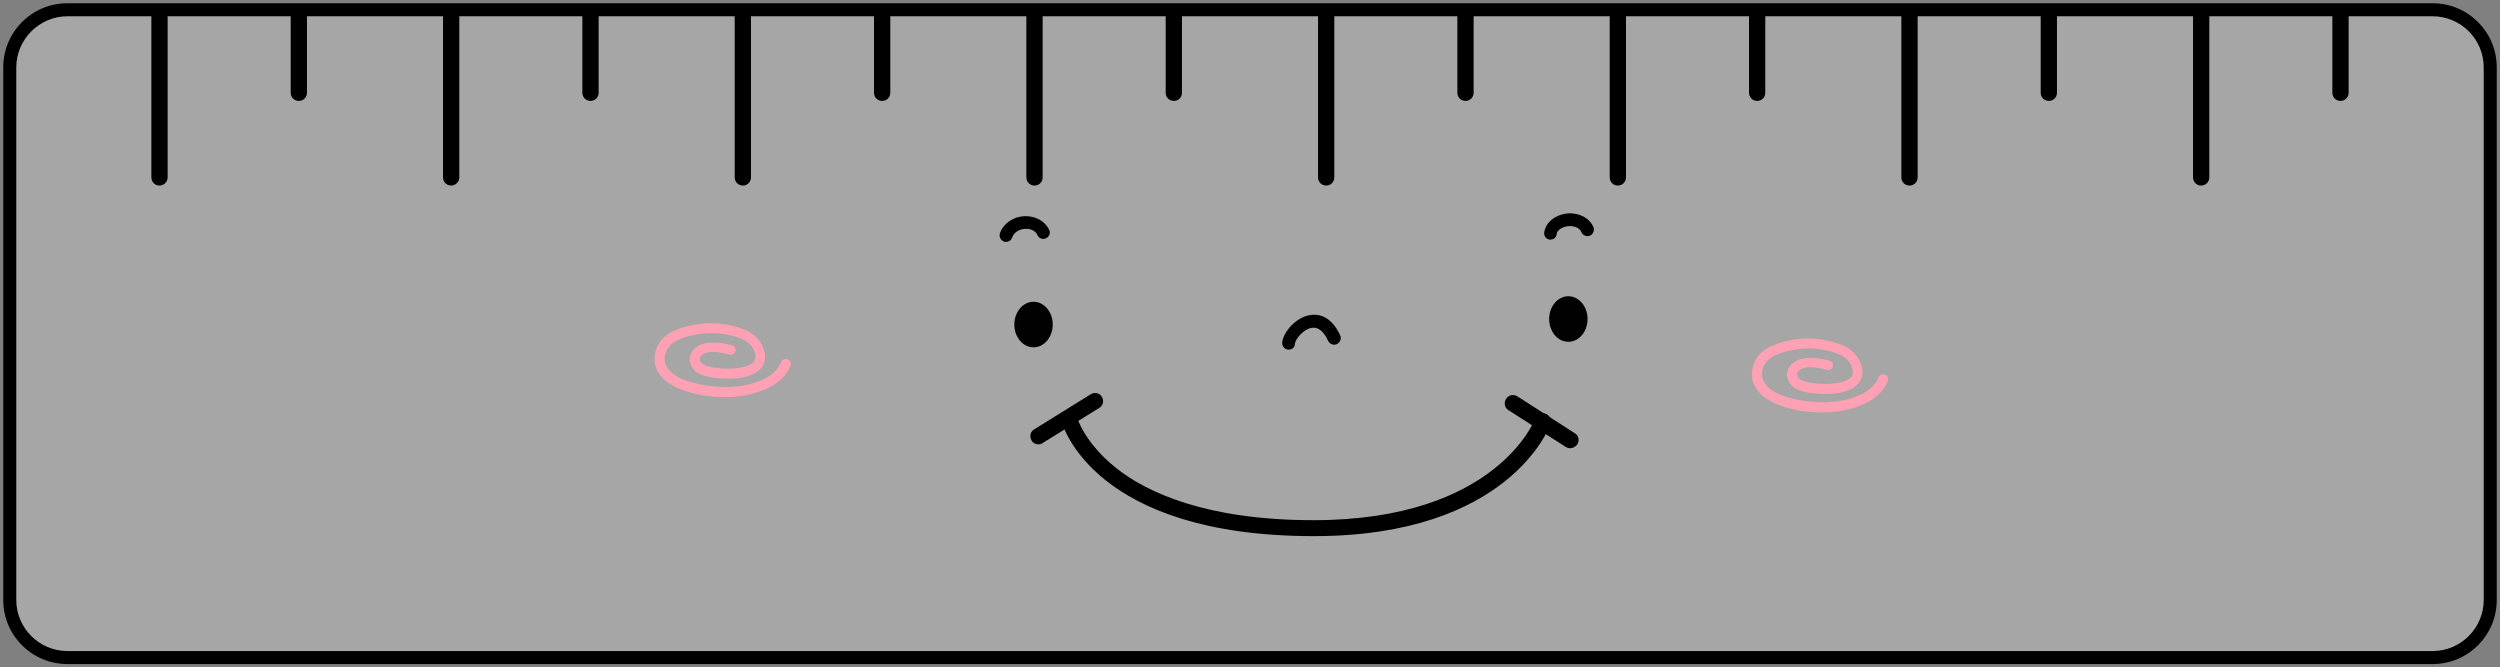 <?xml version="1.0" encoding="utf-8"?>
<!-- Generator: Adobe Illustrator 24.1.1, SVG Export Plug-In . SVG Version: 6.00 Build 0)  -->
<svg version="1.1" id="레이어_1" xmlns="http://www.w3.org/2000/svg" xmlns:xlink="http://www.w3.org/1999/xlink" x="0px"
	 y="0px" width="768px" height="205px" viewBox="0 0 768 205" style="enable-background:new 0 0 768 205;" xml:space="preserve">
<rect x="0" y="0" width="768" height="205" fill="#808080" stroke="none"/>
<g>
	<g style="opacity:0.3;">
		<path style="fill:#FFFFFF;" d="M747.3,202H20.7C11,202,3,194,3,184.3V20.7C3,11,11,3,20.7,3h726.6C757,3,765,11,765,20.7v163.6
			C765,194,757,202,747.3,202z"/>
	</g>
	<g>
		<path d="M747.3,204H20.7C9.8,204,1,195.2,1,184.3V20.7C1,9.8,9.8,1,20.7,1h726.6C758.2,1,767,9.8,767,20.7v163.6
			C767,195.2,758.2,204,747.3,204z M20.7,5C12.1,5,5,12.1,5,20.7v163.6c0,8.7,7.1,15.7,15.7,15.7h726.6c8.7,0,15.7-7.1,15.7-15.7
			V20.7c0-8.7-7.1-15.7-15.7-15.7H20.7z"/>
	</g>
	<g>
		<g>
			<path d="M49,57c-1.4,0-2.5-1.1-2.5-2.5v-50C46.5,3.1,47.6,2,49,2s2.5,1.1,2.5,2.5v50C51.5,55.9,50.3,57,49,57z"/>
		</g>
		<g>
			<path d="M91.8,31c-1.4,0-2.5-1.1-2.5-2.5v-24c0-1.4,1.1-2.5,2.5-2.5s2.5,1.1,2.5,2.5v24C94.3,29.9,93.2,31,91.8,31z"/>
		</g>
		<g>
			<path d="M138.6,57c-1.4,0-2.5-1.1-2.5-2.5v-50c0-1.4,1.1-2.5,2.5-2.5s2.5,1.1,2.5,2.5v50C141.1,55.9,139.9,57,138.6,57z"/>
		</g>
		<g>
			<path d="M181.4,31c-1.4,0-2.5-1.1-2.5-2.5v-24c0-1.4,1.1-2.5,2.5-2.5s2.5,1.1,2.5,2.5v24C183.9,29.9,182.8,31,181.4,31z"/>
		</g>
		<g>
			<path d="M228.2,57c-1.4,0-2.5-1.1-2.5-2.5v-50c0-1.4,1.1-2.5,2.5-2.5s2.5,1.1,2.5,2.5v50C230.7,55.9,229.6,57,228.2,57z"/>
		</g>
		<g>
			<path d="M271,31c-1.4,0-2.5-1.1-2.5-2.5v-24c0-1.4,1.1-2.5,2.5-2.5s2.5,1.1,2.5,2.5v24C273.5,29.9,272.4,31,271,31z"/>
		</g>
		<g>
			<path d="M317.8,57c-1.4,0-2.5-1.1-2.5-2.5v-50c0-1.4,1.1-2.5,2.5-2.5s2.5,1.1,2.5,2.5v50C320.3,55.9,319.2,57,317.8,57z"/>
		</g>
		<g>
			<path d="M360.6,31c-1.4,0-2.5-1.1-2.5-2.5v-24c0-1.4,1.1-2.5,2.5-2.5s2.5,1.1,2.5,2.5v24C363.1,29.9,362,31,360.6,31z"/>
		</g>
		<g>
			<path d="M407.4,57c-1.4,0-2.5-1.1-2.5-2.5v-50c0-1.4,1.1-2.5,2.5-2.5s2.5,1.1,2.5,2.5v50C409.9,55.9,408.8,57,407.4,57z"/>
		</g>
		<g>
			<path d="M450.2,31c-1.4,0-2.5-1.1-2.5-2.5v-24c0-1.4,1.1-2.5,2.5-2.5s2.5,1.1,2.5,2.5v24C452.7,29.9,451.6,31,450.2,31z"/>
		</g>
		<g>
			<path d="M497,57c-1.4,0-2.5-1.1-2.5-2.5v-50c0-1.4,1.1-2.5,2.5-2.5s2.5,1.1,2.5,2.5v50C499.5,55.9,498.4,57,497,57z"/>
		</g>
		<g>
			<path d="M539.8,31c-1.4,0-2.5-1.1-2.5-2.5v-24c0-1.4,1.1-2.5,2.5-2.5s2.5,1.1,2.5,2.5v24C542.3,29.9,541.2,31,539.8,31z"/>
		</g>
		<g>
			<path d="M586.6,57c-1.4,0-2.5-1.1-2.5-2.5v-50c0-1.4,1.1-2.5,2.5-2.5s2.5,1.1,2.5,2.5v50C589.1,55.9,588,57,586.6,57z"/>
		</g>
		<g>
			<path d="M629.4,31c-1.4,0-2.5-1.1-2.5-2.5v-24c0-1.4,1.1-2.5,2.5-2.5s2.5,1.1,2.5,2.5v24C631.9,29.9,630.8,31,629.4,31z"/>
		</g>
		<g>
			<path d="M676.2,57c-1.4,0-2.5-1.1-2.5-2.5v-50c0-1.4,1.1-2.5,2.5-2.5s2.5,1.1,2.5,2.5v50C678.7,55.9,677.6,57,676.2,57z"/>
		</g>
		<g>
			<path d="M719,31c-1.4,0-2.5-1.1-2.5-2.5v-24c0-1.4,1.1-2.5,2.5-2.5s2.5,1.1,2.5,2.5v24C721.5,29.9,720.4,31,719,31z"/>
		</g>
	</g>
	<g>
		<path style="fill:#FFA1B4;" d="M222.6,122c-4.3,0-8.8-0.7-13-2.2c-3.8-1.4-6.6-3.6-7.8-6.2c-0.9-2-1-4.2-0.1-6.6
			c1.4-3.7,5.1-6,11.3-7.2c5.1-1,10.4-0.5,15.3,1.3c3.5,1.3,5.9,3.9,6.6,7.1c0.4,2.1-0.1,4-1.6,5.4c-4.1,3.9-13.7,2.6-15.9,2.1
			c-1.3-0.3-2.9-0.8-4.1-2c-1.5-1.5-1.9-3.7-0.9-5.3c1.8-3.2,6.2-4,12.5-2.3c0.8,0.2,1.3,1,1,1.8c-0.2,0.8-1,1.3-1.8,1
			c-2.2-0.6-7.6-1.8-9.1,0.9c-0.2,0.4,0,1.2,0.5,1.7c0.7,0.7,1.8,1,2.7,1.2c3.3,0.8,10.7,1,13.1-1.3c0.4-0.4,1-1.2,0.7-2.6
			c-0.4-2.2-2.1-4-4.7-4.9c-4.3-1.6-9-2-13.7-1.1c-5.1,1-8.1,2.7-9,5.3c-0.6,1.6-0.6,3,0,4.2c0.9,1.9,3,3.5,6.1,4.6
			c6.6,2.3,16.5,3.1,23.9-0.4c2.6-1.2,4.5-3.1,5.4-5.3c0.3-0.8,1.2-1.1,2-0.8c0.8,0.3,1.1,1.2,0.8,2c-1.2,2.9-3.6,5.3-6.9,6.8
			C232.1,121.1,227.4,122,222.6,122z"/>
	</g>
	<g>
		<path style="fill:#FFA1B4;" d="M559.7,126.7c-4.3,0-8.8-0.7-13-2.2c-3.8-1.4-6.6-3.6-7.8-6.2c-0.9-2-1-4.2-0.1-6.6
			c1.4-3.7,5.1-6,11.3-7.2c5.1-1,10.4-0.5,15.3,1.3c3.5,1.3,5.9,3.9,6.6,7.1c0.4,2.1-0.1,4-1.6,5.4c-4.1,3.9-13.7,2.6-15.9,2.1
			c-1.3-0.3-2.9-0.8-4.1-2c-1.5-1.5-1.9-3.7-0.9-5.3c1.8-3.2,6.2-4,12.5-2.3c0.8,0.2,1.3,1,1,1.8c-0.2,0.8-1,1.3-1.8,1
			c-2.2-0.6-7.6-1.8-9.1,0.9c-0.2,0.4,0,1.2,0.5,1.7c0.7,0.7,1.8,1,2.7,1.2c3.3,0.8,10.7,1,13.1-1.3c0.4-0.4,1-1.1,0.7-2.6
			c-0.4-2.2-2.1-4-4.7-4.9c-4.3-1.6-9-2-13.7-1.1c-5.1,1-8.1,2.7-9,5.3c-0.6,1.6-0.6,3,0,4.2c0.9,1.9,3,3.5,6.1,4.6
			c6.6,2.3,16.5,3.1,23.9-0.4c2.6-1.2,4.5-3.1,5.4-5.3c0.3-0.8,1.2-1.1,2-0.8c0.8,0.3,1.1,1.2,0.8,2c-1.2,2.9-3.6,5.3-6.9,6.8
			C569.1,125.8,564.5,126.7,559.7,126.7z"/>
	</g>
	<g>
		<path d="M395.9,107.4c-0.1,0-0.1,0-0.2,0c-1.1-0.1-1.9-1.1-1.8-2.2c0.3-3.2,4.2-7.7,8.5-8.4c2.2-0.4,6.4-0.1,9.3,6.2
			c0.5,1,0,2.2-1,2.7c-1,0.5-2.2,0-2.7-1c-1.4-3-3.1-4.3-5-4c-2.6,0.4-5.1,3.5-5.2,4.9C397.8,106.6,397,107.4,395.9,107.4z"/>
	</g>
	<g>
		<path d="M309.1,74.3c-0.2,0-0.5,0-0.7-0.1c-1-0.4-1.6-1.5-1.2-2.6c1.1-3,4-5,7.5-5.2c3.4-0.1,6.3,1.5,7.6,4.2c0.5,1,0,2.2-1,2.6
			c-1,0.5-2.2,0-2.6-1c-0.7-1.5-2.4-2-3.8-1.9c-1.5,0.1-3.2,0.8-3.9,2.5C310.7,73.8,309.9,74.3,309.1,74.3z"/>
	</g>
	<g>
		<path d="M476.3,73.6c-0.1,0-0.2,0-0.3,0c-1.1-0.2-1.8-1.2-1.6-2.3c0.5-3,3.2-5.2,6.8-5.7c3.7-0.4,7.1,1.3,8.3,4.2
			c0.4,1-0.1,2.2-1.1,2.6c-1,0.4-2.2-0.1-2.6-1.1c-0.6-1.5-2.6-2-4.2-1.8c-1.5,0.2-3.1,1-3.4,2.3C478.2,72.9,477.3,73.6,476.3,73.6z
			"/>
	</g>
	<g>
		<ellipse style="fill:#000100;" cx="317.5" cy="99.7" rx="5.9" ry="7"/>
	</g>
	<g>
		<ellipse style="fill:#000100;" cx="481.8" cy="98" rx="5.9" ry="7"/>
	</g>
	<g>
		<path d="M319,136.5c-0.8,0-1.7-0.4-2.1-1.2c-0.7-1.2-0.4-2.7,0.8-3.4l17.4-10.8c1.2-0.7,2.7-0.4,3.4,0.8c0.7,1.2,0.4,2.7-0.8,3.4
			l-17.4,10.8C319.9,136.4,319.5,136.5,319,136.5z"/>
	</g>
	<g>
		<path d="M482.4,137.7c-0.5,0-0.9-0.1-1.4-0.4l-17.6-11.3c-1.2-0.7-1.5-2.3-0.7-3.5c0.7-1.2,2.3-1.5,3.5-0.7l17.6,11.3
			c1.2,0.7,1.5,2.3,0.7,3.5C484,137.2,483.2,137.7,482.4,137.7z"/>
	</g>
	<g>
		<path d="M403.6,164.7c-67.7,0-77.2-34.1-77.6-35.5c-0.3-1.3,0.5-2.7,1.8-3c1.3-0.3,2.7,0.5,3,1.8c0,0.2,2.3,8,12.1,15.8
			c9.2,7.3,27.3,16,60.6,16c56.3,0,68-30.9,68.1-31.2c0.5-1.3,1.9-2,3.2-1.5c1.3,0.5,2,1.9,1.5,3.2
			C475.9,131.5,463.3,164.7,403.6,164.7z"/>
	</g>
</g>
<g>
</g>
<g>
</g>
<g>
</g>
<g>
</g>
<g>
</g>
<g>
</g>
<g>
</g>
<g>
</g>
<g>
</g>
<g>
</g>
<g>
</g>
<g>
</g>
<g>
</g>
<g>
</g>
<g>
</g>
</svg>
